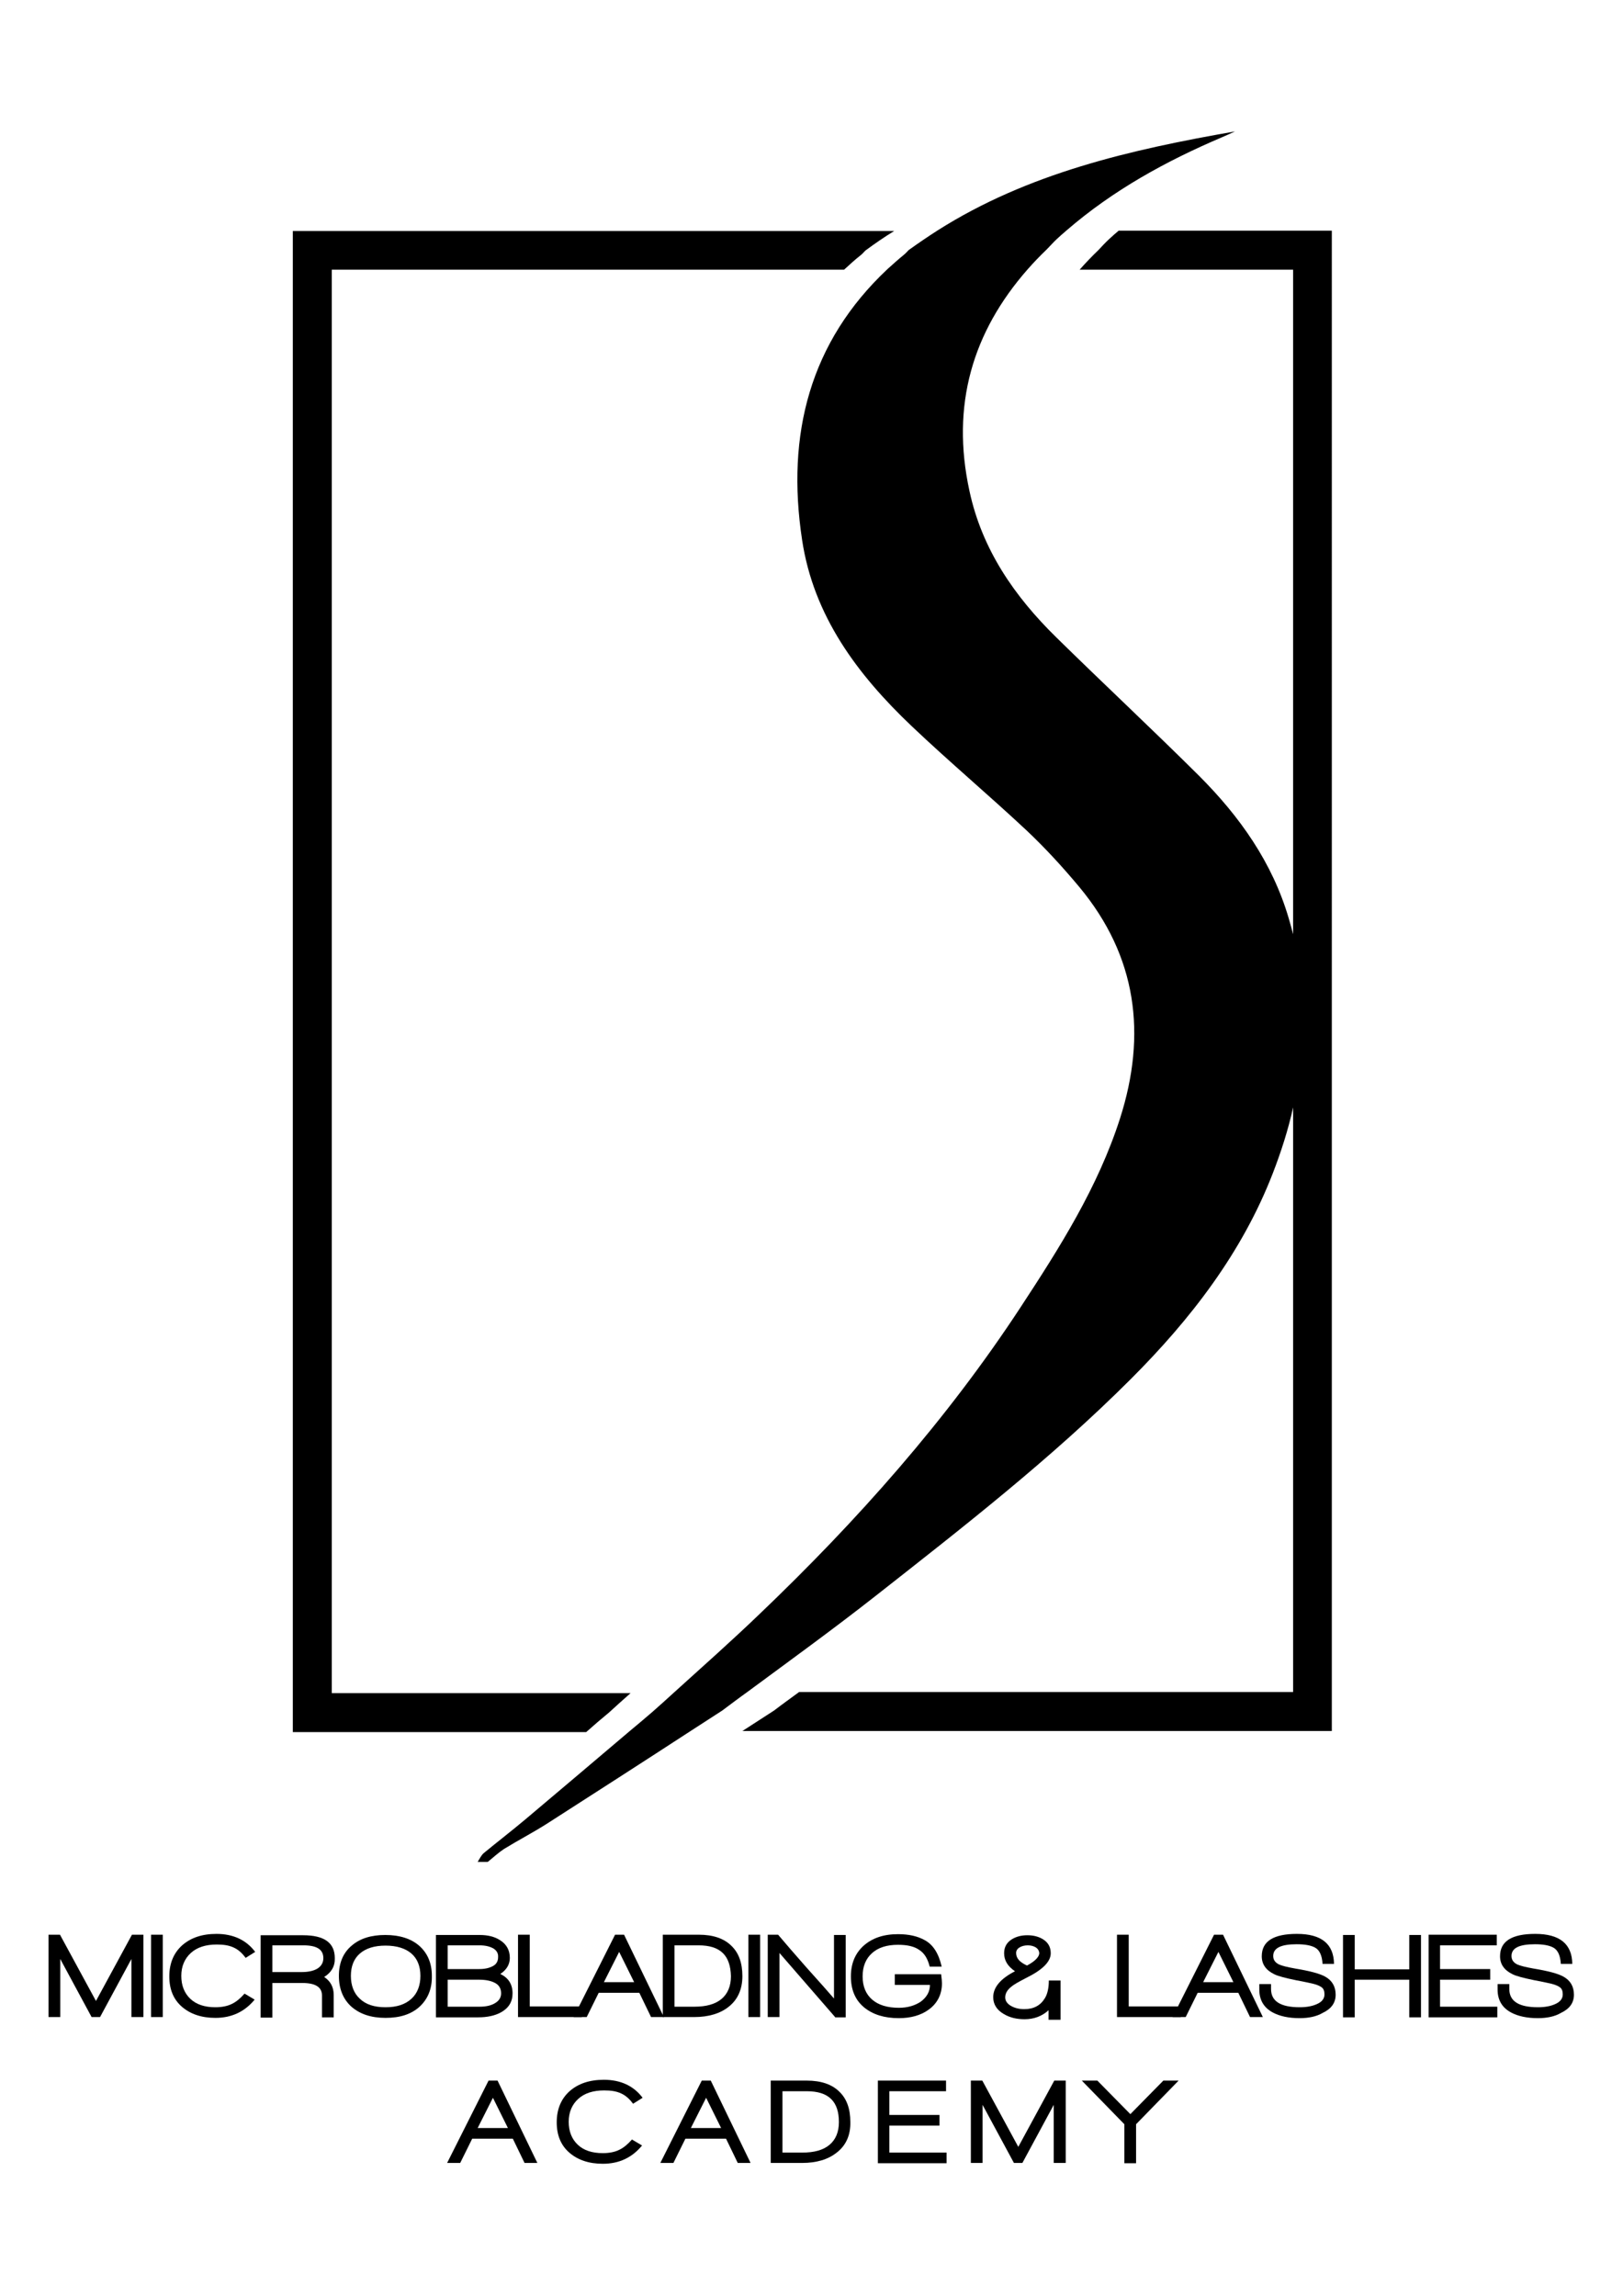 <?xml version="1.0" encoding="utf-8"?>
<!-- Generator: Adobe Illustrator 19.0.0, SVG Export Plug-In . SVG Version: 6.00 Build 0)  -->
<svg version="1.1" id="Capa_1" xmlns="http://www.w3.org/2000/svg" xmlns:xlink="http://www.w3.org/1999/xlink" x="0px" y="0px"
	 viewBox="0 0 595.3 841.9" style="enable-background:new 0 0 595.3 841.9;" xml:space="preserve">
<g id="XMLID_2_">
	<g id="XMLID_75_">
		<g id="XMLID_93_">
			<path id="XMLID_95_" d="M410.3,84.6c-1.2,1-2.3,2-3.5,3.1c-1.3,1.2-2.6,2.6-3.8,3.9c-2.5,2.4-4.8,4.8-7,7.3h78.3v228.6v15.1
				c-0.5-1.9-1-3.8-1.6-5.8c-6-20.5-18-37.4-32.9-52.3c-17.2-17.1-35-33.7-52.4-50.8c-15.3-15-27.2-32.2-31.8-53.6
				c-6.9-31.6,1.2-58.4,21.3-81.3c2.2-2.5,4.5-4.9,7-7.3c1.3-1.3,2.5-2.7,3.8-3.9c1.1-1,2.3-2.1,3.5-3.1
				c17-14.7,36.4-25.4,57.1-34.2c1.6-0.7,3.2-1.4,4.7-2.1c-38.4,6.7-76,15.3-109.1,36.3c-3.6,2.3-7.1,4.7-10.6,7.2
				c-0.5,0.5-1,1.1-1.6,1.6c-2.2,1.8-4.2,3.6-6.2,5.4c-28.4,26.7-37.2,60.5-31.3,99.3c4.2,27.9,20.3,49.4,40.2,68.3
				c13.7,13,28.3,25.3,42.1,38.2c6.9,6.5,13.3,13.5,19.4,20.8c21.1,25.4,24.8,54,14.9,84.9c-8.1,25.2-22.1,47.3-36.4,69.1
				c-27.2,41.5-60,78.4-95.8,112.6c-10.2,9.8-20.8,19.2-31.3,28.7c-2.6,2.4-5.3,4.8-7.9,7.1c-2.8,2.4-5.6,4.8-8.4,7.1
				c-12.7,10.8-25.5,21.6-38.3,32.4c-5,4.2-10.2,8.2-15.3,12.4c-0.9,0.8-1.5,2.1-2.2,3.2c1.2,0,2.4,0,3.7,0c2-1.6,3.8-3.3,5.9-4.7
				c5.2-3.2,10.6-6,15.8-9.3c17.6-11.3,35.2-22.6,52.7-34c3.9-2.5,7.7-5,11.6-7.5c3.1-2.3,6.1-4.6,9.2-6.8
				c15.7-11.6,31.6-23.1,47-35.2c32.2-25.3,64.6-50.5,93.7-79.6c21.9-21.9,40.7-46.2,52-75.3c3.1-8,5.7-16.1,7.5-24.3v14.8v199.6
				H293.1c-3.1,2.3-6.2,4.5-9.2,6.8c-3.9,2.5-7.7,5-11.6,7.5h216.2V84.6H410.3z"/>
			<path id="XMLID_94_" d="M223.4,628c2.6-2.4,5.3-4.8,7.9-7.1H121.7V98.9h187.9c2-1.8,4-3.7,6.2-5.4c0.6-0.5,1.1-1.1,1.6-1.6
				c3.5-2.6,7-5,10.6-7.2H107.4v550.5H215C217.8,632.7,220.6,630.3,223.4,628z"/>
		</g>
	</g>
	<g id="XMLID_1_">
		<path id="XMLID_3_" d="M48.2,739.7v-21.3l-11.5,21.3h-3.1l-11.5-21.3v21.3h-4.3v-30.2H22l13.2,24.3l13.2-24.3h4.2v30.2H48.2z"/>
		<path id="XMLID_5_" d="M55.4,739.7v-30.2h4.3v30.2H55.4z"/>
		<path id="XMLID_7_" d="M90.1,718c-1.3-1.8-2.8-3.1-4.4-3.8c-1.7-0.8-3.7-1.1-6.2-1.1c-4,0-7.2,1-9.5,3.1c-2.3,2.1-3.5,4.9-3.5,8.4
			c0,3.5,1.1,6.3,3.3,8.4c2.2,2.1,5.3,3.1,9.2,3.1c2.3,0,4.4-0.4,6-1.2c1.7-0.8,3.2-2.1,4.7-3.8l3.7,2.2c-3.7,4.5-8.5,6.7-14.4,6.7
			c-5.1,0-9.2-1.4-12.3-4.1c-3.1-2.7-4.6-6.4-4.6-11.1c0-4.8,1.6-8.6,4.7-11.4c3.2-2.8,7.3-4.2,12.6-4.2c6.1,0,10.9,2.2,14.2,6.6
			L90.1,718z"/>
		<path id="XMLID_9_" d="M118.9,725c2.3,1.5,3.5,3.7,3.5,6.6v8.2h-4.3v-8c0-3.1-2.4-4.6-7.3-4.6H99.9v12.7h-4.3v-30.2h15.6
			c7.8,0,11.6,2.8,11.6,8.4C122.9,721.1,121.5,723.4,118.9,725z M111.3,713.4H99.9v9.8h10.7c2.4,0,4.3-0.4,5.7-1.2
			c1.5-0.9,2.3-2.2,2.3-3.9C118.6,714.9,116.2,713.4,111.3,713.4z"/>
		<path id="XMLID_12_" d="M153.9,735.9c-3.1,2.8-7.2,4.1-12.5,4.1c-5.3,0-9.4-1.4-12.5-4.1c-3-2.7-4.6-6.5-4.6-11.3
			c0-4.8,1.6-8.5,4.7-11.1c3-2.6,7.1-3.9,12.3-3.9s9.4,1.3,12.4,3.9c3.1,2.7,4.7,6.4,4.7,11.1C158.5,729.4,156.9,733.1,153.9,735.9z
			 M150.9,716.4c-2.2-1.9-5.4-2.9-9.5-2.9s-7.2,1-9.4,2.9c-2.2,1.9-3.3,4.7-3.3,8.2s1.1,6.4,3.3,8.4c2.2,2.1,5.3,3.1,9.4,3.1
			c4.1,0,7.2-1,9.5-3.1c2.2-2,3.3-4.9,3.3-8.4S153.1,718.3,150.9,716.4z"/>
		<path id="XMLID_15_" d="M183.7,738c-2.2,1.2-5,1.8-8.3,1.8h-15.5v-30.2h16c3,0,5.5,0.6,7.5,1.9c2.4,1.5,3.6,3.7,3.6,6.5
			c0,2.4-1.2,4.4-3.5,5.9c3,1.4,4.5,3.8,4.5,7.1C188,734.1,186.6,736.4,183.7,738z M180.9,714.5c-1.3-0.7-2.9-1.1-5-1.1h-11.7v8.7
			h11.6c2.1,0,3.7-0.4,5-1.1c1.3-0.7,1.9-1.8,1.9-3.3C182.8,716.3,182.1,715.2,180.9,714.5z M181.6,727.2c-1.5-0.8-3.4-1.2-5.9-1.2
			h-11.5v9.9h11.7c2.3,0,4.1-0.4,5.5-1.2c1.6-0.9,2.4-2.1,2.4-3.7C183.8,729.3,183.1,728,181.6,727.2z"/>
		<path id="XMLID_19_" d="M190,739.7v-30.2h4.3v26.3h19.1v3.9H190z"/>
		<path id="XMLID_21_" d="M238.8,739.7l-4.3-8.9h-14.9l-4.4,8.9h-4.8l15.2-30.2h3.3l14.6,30.2H238.8z M227.1,715.8l-5.6,11.1h11.1
			L227.1,715.8z"/>
		<path id="XMLID_25_" d="M267.3,735.9c-3.1,2.5-7.4,3.8-12.7,3.8h-11.5v-30.2h13.2c5.3,0,9.3,1.4,12,4.1c2.7,2.6,4,6.3,4,11.1
			C272.3,729.5,270.6,733.3,267.3,735.9z M265.2,716.3c-2-2-5-2.9-9-2.9h-8.8v22.5h7.3c4.3,0,7.6-0.9,9.9-2.8s3.5-4.7,3.5-8.4
			C268,721,267.1,718.2,265.2,716.3z"/>
		<path id="XMLID_31_" d="M274.5,739.7v-30.2h4.3v30.2H274.5z"/>
		<path id="XMLID_33_" d="M306.3,739.7l-20.4-23.5v23.5h-4.3v-30.2h3.8c2.6,3.1,6,7,10.3,11.9c5.2,5.8,8.6,9.6,10.2,11.5v-23.3h4.3
			v30.2H306.3z"/>
		<path id="XMLID_35_" d="M341.1,727.9h-12.9V724h17c0.2,1.6,0.3,2.7,0.3,3.3c0,4.1-1.7,7.4-4.9,9.7c-2.9,2.1-6.6,3.1-10.9,3.1
			c-5.3,0-9.5-1.3-12.7-3.9c-3.3-2.7-4.9-6.5-4.9-11.4c0-4.8,1.6-8.5,4.7-11.3c3.2-2.8,7.3-4.2,12.6-4.2c3.9,0,7.1,0.7,9.8,2.2
			c3.1,1.7,5.1,4.9,6.2,9.7h-4.4c-0.7-2.8-1.9-4.9-3.8-6.1c-1.8-1.3-4.4-1.9-7.8-1.9c-4.1,0-7.3,1-9.6,3.1c-2.3,2.1-3.4,4.9-3.4,8.5
			c0,3.7,1.2,6.5,3.5,8.5c2.3,2,5.6,3,9.8,3c3.2,0,5.9-0.8,8.1-2.3C339.9,732.4,341.1,730.4,341.1,727.9z"/>
		<path id="XMLID_37_" d="M384.6,740.6v-3.4c-2.4,2.2-5.4,3.3-8.8,3.3c-2.9,0-5.4-0.6-7.6-1.9c-2.6-1.5-3.9-3.6-3.9-6.2
			c0-3.6,2.7-6.8,8-9.5c-2.7-1.8-4-4-4-6.6c0-2.2,0.9-3.9,2.8-5.1c1.6-1,3.5-1.5,5.7-1.5c2.3,0,4.2,0.5,5.8,1.5
			c1.9,1.2,2.8,2.9,2.8,5.1c0,3.1-3,6.1-9.1,9.1c-2.7,1.4-4.5,2.4-5.4,3.2c-1.5,1.2-2.2,2.5-2.2,3.9c0,1.2,0.7,2.3,2.1,3.1
			c1.4,0.8,3,1.2,4.9,1.2c3.5,0,6-1.4,7.6-4.1c0.9-1.5,1.4-3.7,1.4-6.4h4.3v14.4H384.6z M380,714.2c-0.8-0.5-1.8-0.8-3-0.8
			c-1.3,0-2.3,0.3-3.1,0.8c-0.8,0.5-1.2,1.2-1.2,2c0,1.9,1.3,3.4,4,4.6c3-1.6,4.5-3.2,4.5-4.6C381.1,715.3,380.7,714.7,380,714.2z"
			/>
		<path id="XMLID_40_" d="M409.7,739.7v-30.2h4.3v26.3h19.1v3.9H409.7z"/>
		<path id="XMLID_42_" d="M458.5,739.7l-4.3-8.9h-14.9l-4.4,8.9h-4.8l15.2-30.2h3.3l14.6,30.2H458.5z M446.9,715.8l-5.6,11.1h11.1
			L446.9,715.8z"/>
		<path id="XMLID_45_" d="M476.7,740.1c-4,0-7.3-0.7-9.9-2.1c-3.3-1.8-4.9-4.6-4.9-8.4v-2h4.3v1.8c0,4.5,3.5,6.7,10.5,6.7
			c2.6,0,4.6-0.4,6.2-1.1c1.9-0.8,2.9-2,2.9-3.6c0-1.2-0.3-2-0.9-2.5c-0.6-0.5-1.6-1-3.2-1.4c-0.9-0.2-3-0.7-6.3-1.3
			c-3.9-0.8-6.6-1.5-8-2.2c-3.1-1.5-4.6-3.7-4.6-6.6c0-5.5,4.3-8.2,12.9-8.2c9,0,13.5,3.7,13.6,11h-4.2c-0.2-3.1-1.1-5.1-2.8-6
			c-1.5-0.8-3.7-1.2-6.7-1.2c-5.8,0-8.6,1.4-8.6,4.3c0,1.4,0.7,2.4,2.1,3.1c1.1,0.5,3.1,1,5.9,1.5c5.5,0.9,9.2,1.9,11.1,3
			c2.5,1.4,3.8,3.6,3.8,6.6c0,3-1.6,5.2-4.8,6.7C482.9,739.5,480,740.1,476.7,740.1z"/>
		<path id="XMLID_47_" d="M516.9,739.7V726h-20v13.8h-4.3v-30.2h4.3v12.6h20v-12.6h4.3v30.2H516.9z"/>
		<path id="XMLID_49_" d="M524,739.7v-30.2h25v3.9h-20.8v8.7h18.4v3.9h-18.4v9.9h21v3.9H524z"/>
		<path id="XMLID_51_" d="M564.1,740.1c-4,0-7.3-0.7-9.9-2.1c-3.3-1.8-4.9-4.6-4.9-8.4v-2h4.3v1.8c0,4.5,3.5,6.7,10.5,6.7
			c2.6,0,4.6-0.4,6.2-1.1c1.9-0.8,2.9-2,2.9-3.6c0-1.2-0.3-2-0.9-2.5c-0.6-0.5-1.6-1-3.2-1.4c-0.9-0.2-3-0.7-6.3-1.3
			c-3.9-0.8-6.6-1.5-8-2.2c-3.1-1.5-4.6-3.7-4.6-6.6c0-5.5,4.3-8.2,12.9-8.2c9,0,13.5,3.7,13.6,11h-4.2c-0.2-3.1-1.1-5.1-2.8-6
			c-1.5-0.8-3.7-1.2-6.7-1.2c-5.8,0-8.6,1.4-8.6,4.3c0,1.4,0.7,2.4,2.1,3.1c1.1,0.5,3.1,1,5.9,1.5c5.5,0.9,9.2,1.9,11.1,3
			c2.5,1.4,3.8,3.6,3.8,6.6c0,3-1.6,5.2-4.8,6.7C570.3,739.5,567.4,740.1,564.1,740.1z"/>
		<path id="XMLID_53_" d="M192.4,793.2l-4.3-8.9h-14.9l-4.4,8.9H164l15.2-30.2h3.3l14.6,30.2H192.4z M180.8,769.3l-5.6,11.1h11.1
			L180.8,769.3z"/>
		<path id="XMLID_56_" d="M232.2,771.5c-1.3-1.8-2.8-3.1-4.4-3.8c-1.7-0.8-3.7-1.1-6.2-1.1c-4,0-7.2,1-9.5,3.1
			c-2.3,2.1-3.5,4.9-3.5,8.4c0,3.5,1.1,6.3,3.3,8.4s5.3,3.1,9.2,3.1c2.3,0,4.4-0.4,6-1.2c1.7-0.8,3.2-2.1,4.7-3.8l3.7,2.2
			c-3.7,4.5-8.5,6.7-14.4,6.7c-5.1,0-9.2-1.4-12.3-4.1c-3.1-2.7-4.6-6.4-4.6-11.1c0-4.8,1.6-8.6,4.7-11.4c3.2-2.8,7.3-4.2,12.6-4.2
			c6.1,0,10.9,2.2,14.2,6.6L232.2,771.5z"/>
		<path id="XMLID_58_" d="M270.6,793.2l-4.3-8.9h-14.9l-4.4,8.9h-4.8l15.2-30.2h3.3l14.6,30.2H270.6z M259,769.3l-5.6,11.1h11.1
			L259,769.3z"/>
		<path id="XMLID_61_" d="M306.9,789.4c-3.1,2.5-7.4,3.8-12.7,3.8h-11.5V763h13.2c5.3,0,9.3,1.4,12,4.1c2.7,2.6,4,6.3,4,11.1
			C312,783,310.3,786.8,306.9,789.4z M304.9,769.8c-2-2-5-2.9-9-2.9H287v22.5h7.3c4.3,0,7.6-0.9,9.9-2.8c2.3-1.9,3.5-4.7,3.5-8.4
			S306.8,771.7,304.9,769.8z"/>
		<path id="XMLID_64_" d="M322,793.2V763h25v3.9h-20.8v8.7h18.4v3.9h-18.4v9.9h21v3.9H322z"/>
		<path id="XMLID_66_" d="M386.5,793.2v-21.3L375,793.2h-3.1l-11.5-21.3v21.3h-4.3V763h4.2l13.2,24.3l13.2-24.3h4.2v30.2H386.5z"/>
		<path id="XMLID_68_" d="M416.7,779v14.3h-4.3V779l-15.6-16h5.7l12.1,12.3l12.1-12.3h5.6L416.7,779z"/>
	</g>
</g>
</svg>
